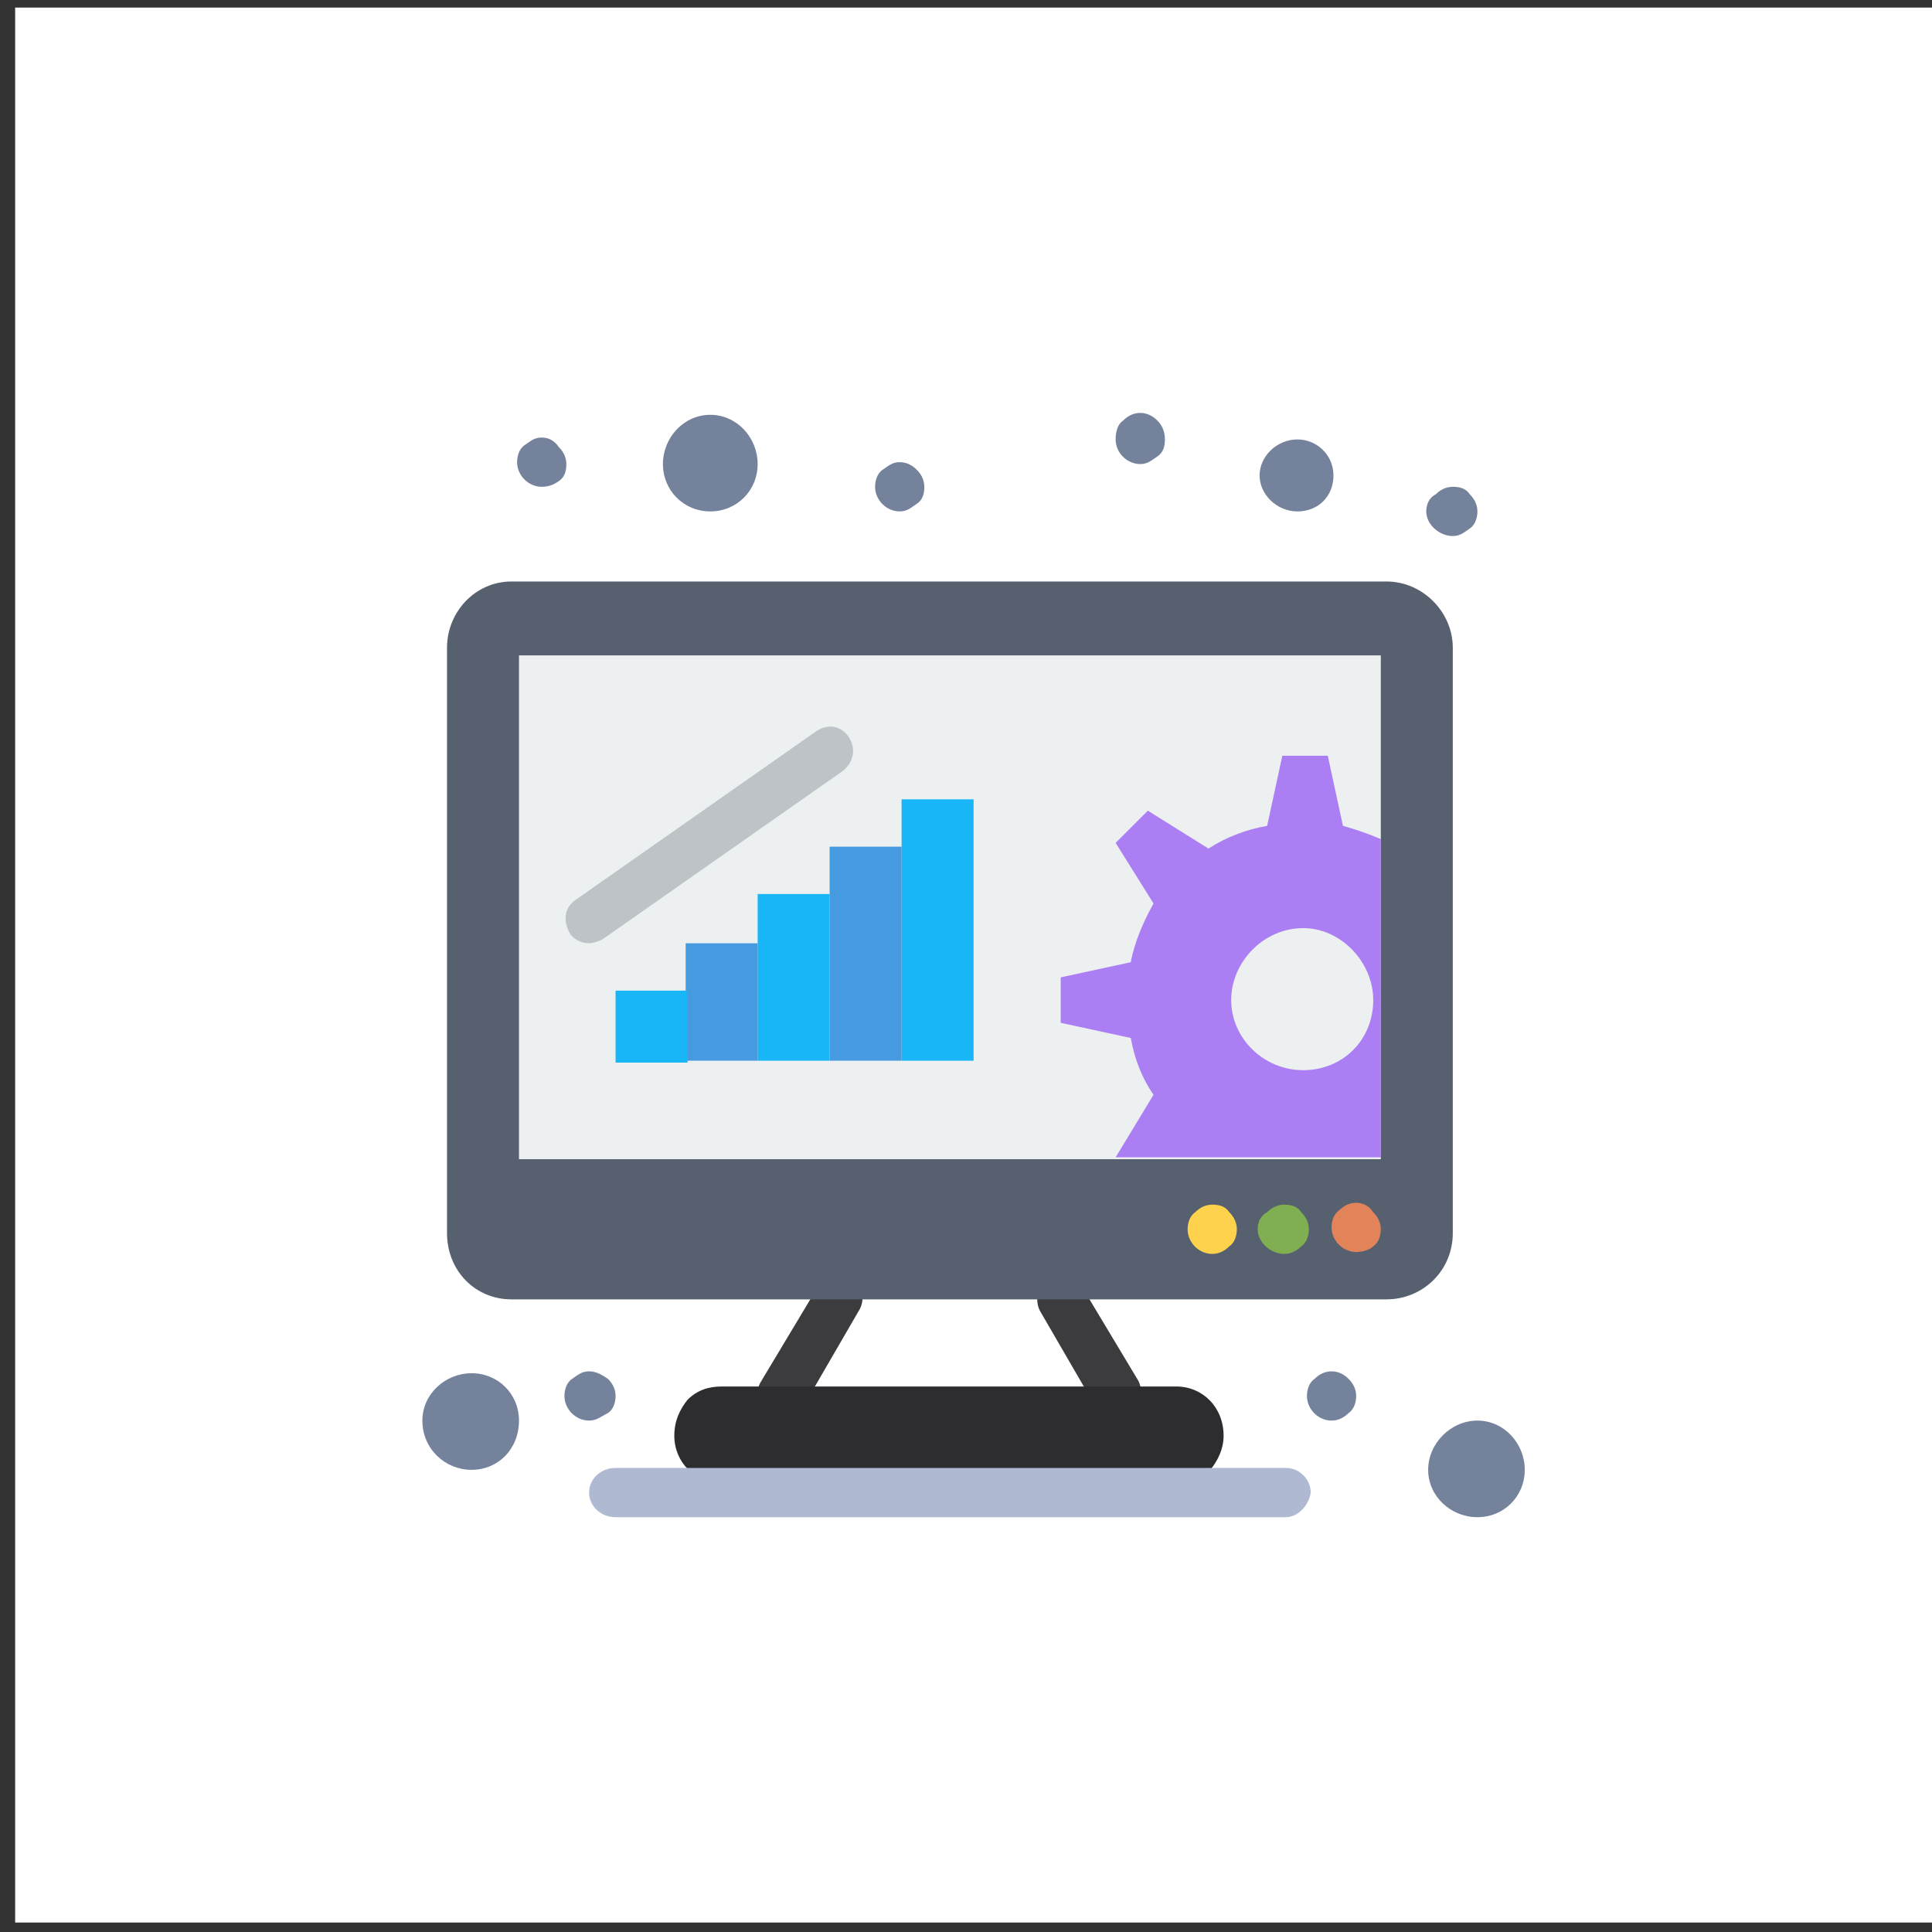 <svg version="1.2" xmlns="http://www.w3.org/2000/svg" viewBox="0 0 102 102" width="200" height="200">
	<rect x="0" y="0" width="102" height="102" fill="#333333" stroke="none"/>
	<title>developer-experience</title>
	<style>
		.s0 { fill: #ffffff } 
		.s1 { fill: #3c3b3d } 
		.s2 { fill: #57606f } 
		.s3 { fill: #ecf0f1 } 
		.s4 { fill: #18b6f6 } 
		.s5 { fill: #469be0 } 
		.s6 { fill: #74829c } 
		.s7 { fill: #2d2c2e } 
		.s8 { fill: #ac7ef4 } 
		.s9 { fill: #e3835a } 
		.s10 { fill: #80af52 } 
		.s11 { fill: #ffd24d } 
		.s12 { fill: #afb9d2 } 
		.s13 { fill: #bec3c7 } 
	</style>
	<g id="&lt;Group&gt;">
		<g id="&lt;Group&gt;">
			<path id="&lt;Path&gt;" class="s0" d="m0.8 0.4h101.2v101.1h-101.2z"/>
			<g id="&lt;Group&gt;">
				<g id="696, analysis, data analytics, data management, online evaluation">
					<g id="&lt;Group&gt;">
						<g id="&lt;Group&gt;">
							<path id="&lt;Path&gt;" class="s1" d="m59 74.8c-0.4 0-0.8-0.2-1.2-0.6l-2.9-5c-0.3-0.6-0.1-1.4 0.5-1.7 0.6-0.3 1.4-0.1 1.7 0.4l3 5c0.3 0.6 0.1 1.4-0.5 1.7-0.2 0.2-0.4 0.2-0.6 0.2z"/>
							<path id="&lt;Path&gt;" class="s1" d="m41.3 74.8c-0.2 0-0.4-0.1-0.7-0.2-0.6-0.3-0.8-1.1-0.4-1.7l3-5c0.3-0.6 1.1-0.8 1.7-0.5 0.6 0.3 0.8 1.1 0.5 1.7l-2.9 5c-0.4 0.5-0.8 0.7-1.2 0.7z"/>
							<path id="&lt;Path&gt;" class="s2" d="m73.2 30.7h-9.2-25.3-11.7c-1.9 0-3.4 1.6-3.4 3.5v30.9c0 2 1.5 3.5 3.4 3.5h17.2 11.8 17.2c1.9 0 3.5-1.5 3.5-3.5v-30.9c0-1.9-1.6-3.5-3.5-3.5z"/>
							<path id="&lt;Path&gt;" class="s3" d="m27.4 34.6c0 1.2 0 25.6 0 26.6 1.1 0 45.2 0 45.5 0 0-1.2 0-25.6 0-26.6-1.1 0-45.2 0-45.5 0z"/>
							<path id="&lt;Path&gt;" class="s4" d="m51.4 42.2v13.8h-3.8v-11.3-2.5z"/>
							<path id="&lt;Path&gt;" class="s5" d="m47.6 44.7v11.3h-3.8v-8.8-2.5z"/>
							<path id="&lt;Path&gt;" class="s4" d="m43.8 47.2v8.8h-3.8v-6.2-2.6z"/>
							<path id="&lt;Path&gt;" class="s5" d="m40 49.8v6.2h-3.8v-3.7-2.5z"/>
							<path id="&lt;Path&gt;" class="s4" d="m32.5 52.3h3.8v3.8h-3.8z"/>
							<path id="&lt;Path&gt;" class="s6" d="m78 75c1.4 0 2.5 1.2 2.5 2.6 0 1.4-1.1 2.5-2.5 2.5-1.4 0-2.6-1.1-2.6-2.5 0-1.4 1.2-2.6 2.6-2.6z"/>
							<path id="&lt;Path&gt;" class="s6" d="m24.9 72.5c1.4 0 2.5 1.1 2.5 2.5 0 1.5-1.1 2.6-2.5 2.6-1.4 0-2.6-1.1-2.6-2.6 0-1.4 1.2-2.5 2.6-2.5z"/>
							<path id="&lt;Path&gt;" class="s6" d="m37.5 21.9c1.4 0 2.5 1.2 2.5 2.6 0 1.4-1.1 2.5-2.5 2.5-1.4 0-2.5-1.1-2.5-2.5 0-1.4 1.1-2.6 2.5-2.6z"/>
							<path id="&lt;Path&gt;" class="s6" d="m68.5 23.2c1 0 1.9 0.8 1.9 1.9 0 1.1-0.8 1.9-1.9 1.9-1.1 0-2-0.9-2-1.9 0-1 0.9-1.9 2-1.9z"/>
							<path id="&lt;Path&gt;" class="s7" d="m62.1 73.2c1.4 0 2.5 1.1 2.5 2.6 0 0.7-0.3 1.3-0.7 1.8-0.5 0.5-1.1 0.7-1.8 0.7h-24c-1.4 0-2.5-1.1-2.5-2.5 0-0.8 0.3-1.4 0.7-1.9 0.5-0.5 1.1-0.7 1.8-0.7h3.2 17.7z"/>
							<path id="&lt;Compound Path&gt;" fill-rule="evenodd" class="s8" d="m72.9 44.3v16.8h-14l2-3.3q-0.9-1.3-1.2-3l-3.7-0.8v-2.4l3.7-0.8c0.2-1.1 0.7-2.2 1.2-3.1l-2-3.2 1.7-1.7 3.2 2q1.4-0.9 3.1-1.2l0.8-3.7h2.4l0.8 3.7c0.7 0.2 1.3 0.4 2 0.7zm-0.4 8.5c0-2-1.7-3.8-3.7-3.8-2.1 0-3.8 1.8-3.8 3.8 0 2 1.7 3.7 3.8 3.7 2.1 0 3.7-1.6 3.7-3.7z"/>
							<path id="&lt;Path&gt;" class="s6" d="m77.6 26.1c0.2 0.2 0.4 0.5 0.4 0.9 0 0.3-0.1 0.7-0.4 0.9-0.3 0.2-0.5 0.4-0.9 0.4-0.7 0-1.4-0.6-1.4-1.3 0-0.3 0.1-0.7 0.5-0.9 0.2-0.2 0.5-0.4 0.9-0.4 0.4 0 0.7 0.1 0.9 0.4z"/>
							<path id="&lt;Path&gt;" class="s9" d="m72.5 64c0.2 0.2 0.4 0.5 0.4 0.9 0 0.3-0.1 0.7-0.4 0.9-0.2 0.2-0.6 0.3-0.9 0.3-0.7 0-1.3-0.6-1.3-1.3 0-0.3 0.1-0.7 0.4-0.9 0.2-0.2 0.5-0.4 0.9-0.4 0.4 0 0.7 0.2 0.9 0.5z"/>
							<path id="&lt;Path&gt;" class="s6" d="m71.2 72.8c0.2 0.2 0.4 0.5 0.4 0.9 0 0.3-0.1 0.7-0.4 0.9-0.2 0.2-0.5 0.4-0.9 0.4-0.7 0-1.3-0.6-1.3-1.3 0-0.3 0.1-0.7 0.4-0.9 0.2-0.2 0.5-0.4 0.9-0.4 0.4 0 0.7 0.2 0.9 0.4z"/>
							<path id="&lt;Path&gt;" class="s10" d="m68.7 64c0.2 0.2 0.4 0.5 0.4 0.9 0 0.3-0.1 0.7-0.4 0.9-0.2 0.2-0.5 0.4-0.9 0.4-0.7 0-1.4-0.6-1.4-1.3 0-0.3 0.1-0.7 0.5-0.9 0.2-0.2 0.5-0.4 0.9-0.4 0.4 0 0.7 0.1 0.9 0.4z"/>
							<path id="&lt;Path&gt;" class="s11" d="m64.9 64c0.2 0.2 0.4 0.5 0.4 0.9 0 0.3-0.1 0.7-0.4 0.9-0.2 0.2-0.5 0.4-0.9 0.4-0.7 0-1.3-0.6-1.3-1.3 0-0.3 0.1-0.7 0.4-0.9 0.2-0.2 0.5-0.4 0.9-0.4 0.4 0 0.7 0.1 0.9 0.4z"/>
							<path id="&lt;Path&gt;" class="s6" d="m61.1 22.2c0.2 0.2 0.4 0.5 0.4 1 0 0.4-0.1 0.7-0.4 0.9-0.3 0.2-0.5 0.4-0.9 0.4-0.7 0-1.3-0.6-1.3-1.3 0-0.4 0.1-0.8 0.4-1 0.2-0.2 0.5-0.4 0.9-0.4 0.4 0 0.7 0.2 0.9 0.4z"/>
							<path id="&lt;Path&gt;" class="s6" d="m48.4 24.8c0.2 0.2 0.4 0.5 0.4 0.9 0 0.4-0.1 0.7-0.4 0.9-0.3 0.2-0.5 0.4-0.9 0.4-0.7 0-1.3-0.6-1.3-1.3 0-0.3 0.1-0.7 0.4-0.9 0.3-0.2 0.5-0.4 0.9-0.4 0.4 0 0.7 0.2 0.9 0.4z"/>
							<path id="&lt;Path&gt;" class="s6" d="m32.1 72.8c0.2 0.2 0.4 0.5 0.4 0.9 0 0.3-0.1 0.7-0.4 0.9-0.4 0.2-0.6 0.4-1 0.4-0.7 0-1.3-0.6-1.3-1.3 0-0.3 0.1-0.7 0.4-0.9 0.3-0.2 0.5-0.4 0.9-0.4 0.4 0 0.7 0.2 1 0.4z"/>
							<path id="&lt;Path&gt;" class="s6" d="m29.5 23.6c0.2 0.2 0.4 0.5 0.4 0.9 0 0.4-0.1 0.7-0.4 0.9q-0.4 0.3-0.9 0.3c-0.7 0-1.3-0.6-1.3-1.3 0-0.3 0.1-0.7 0.4-0.9 0.3-0.2 0.5-0.4 0.9-0.4 0.4 0 0.7 0.2 0.9 0.5z"/>
							<path id="&lt;Path&gt;" class="s12" d="m67.9 80.1h-35.4c-0.8 0-1.4-0.6-1.4-1.3 0-0.7 0.6-1.3 1.4-1.3h35.4c0.7 0 1.3 0.6 1.3 1.3-0.1 0.7-0.7 1.3-1.3 1.3z"/>
							<path id="&lt;Path&gt;" class="s13" d="m31.1 49.8c-0.4 0-0.8-0.2-1-0.5-0.4-0.7-0.3-1.4 0.3-1.8l12.7-8.9c0.6-0.4 1.3-0.3 1.7 0.3 0.4 0.6 0.3 1.3-0.3 1.8l-12.7 8.9c-0.2 0.1-0.5 0.2-0.7 0.2z"/>
						</g>
					</g>
				</g>
				<g id="Layer 1 24 ">
				</g>
			</g>
		</g>
	</g>
</svg>
